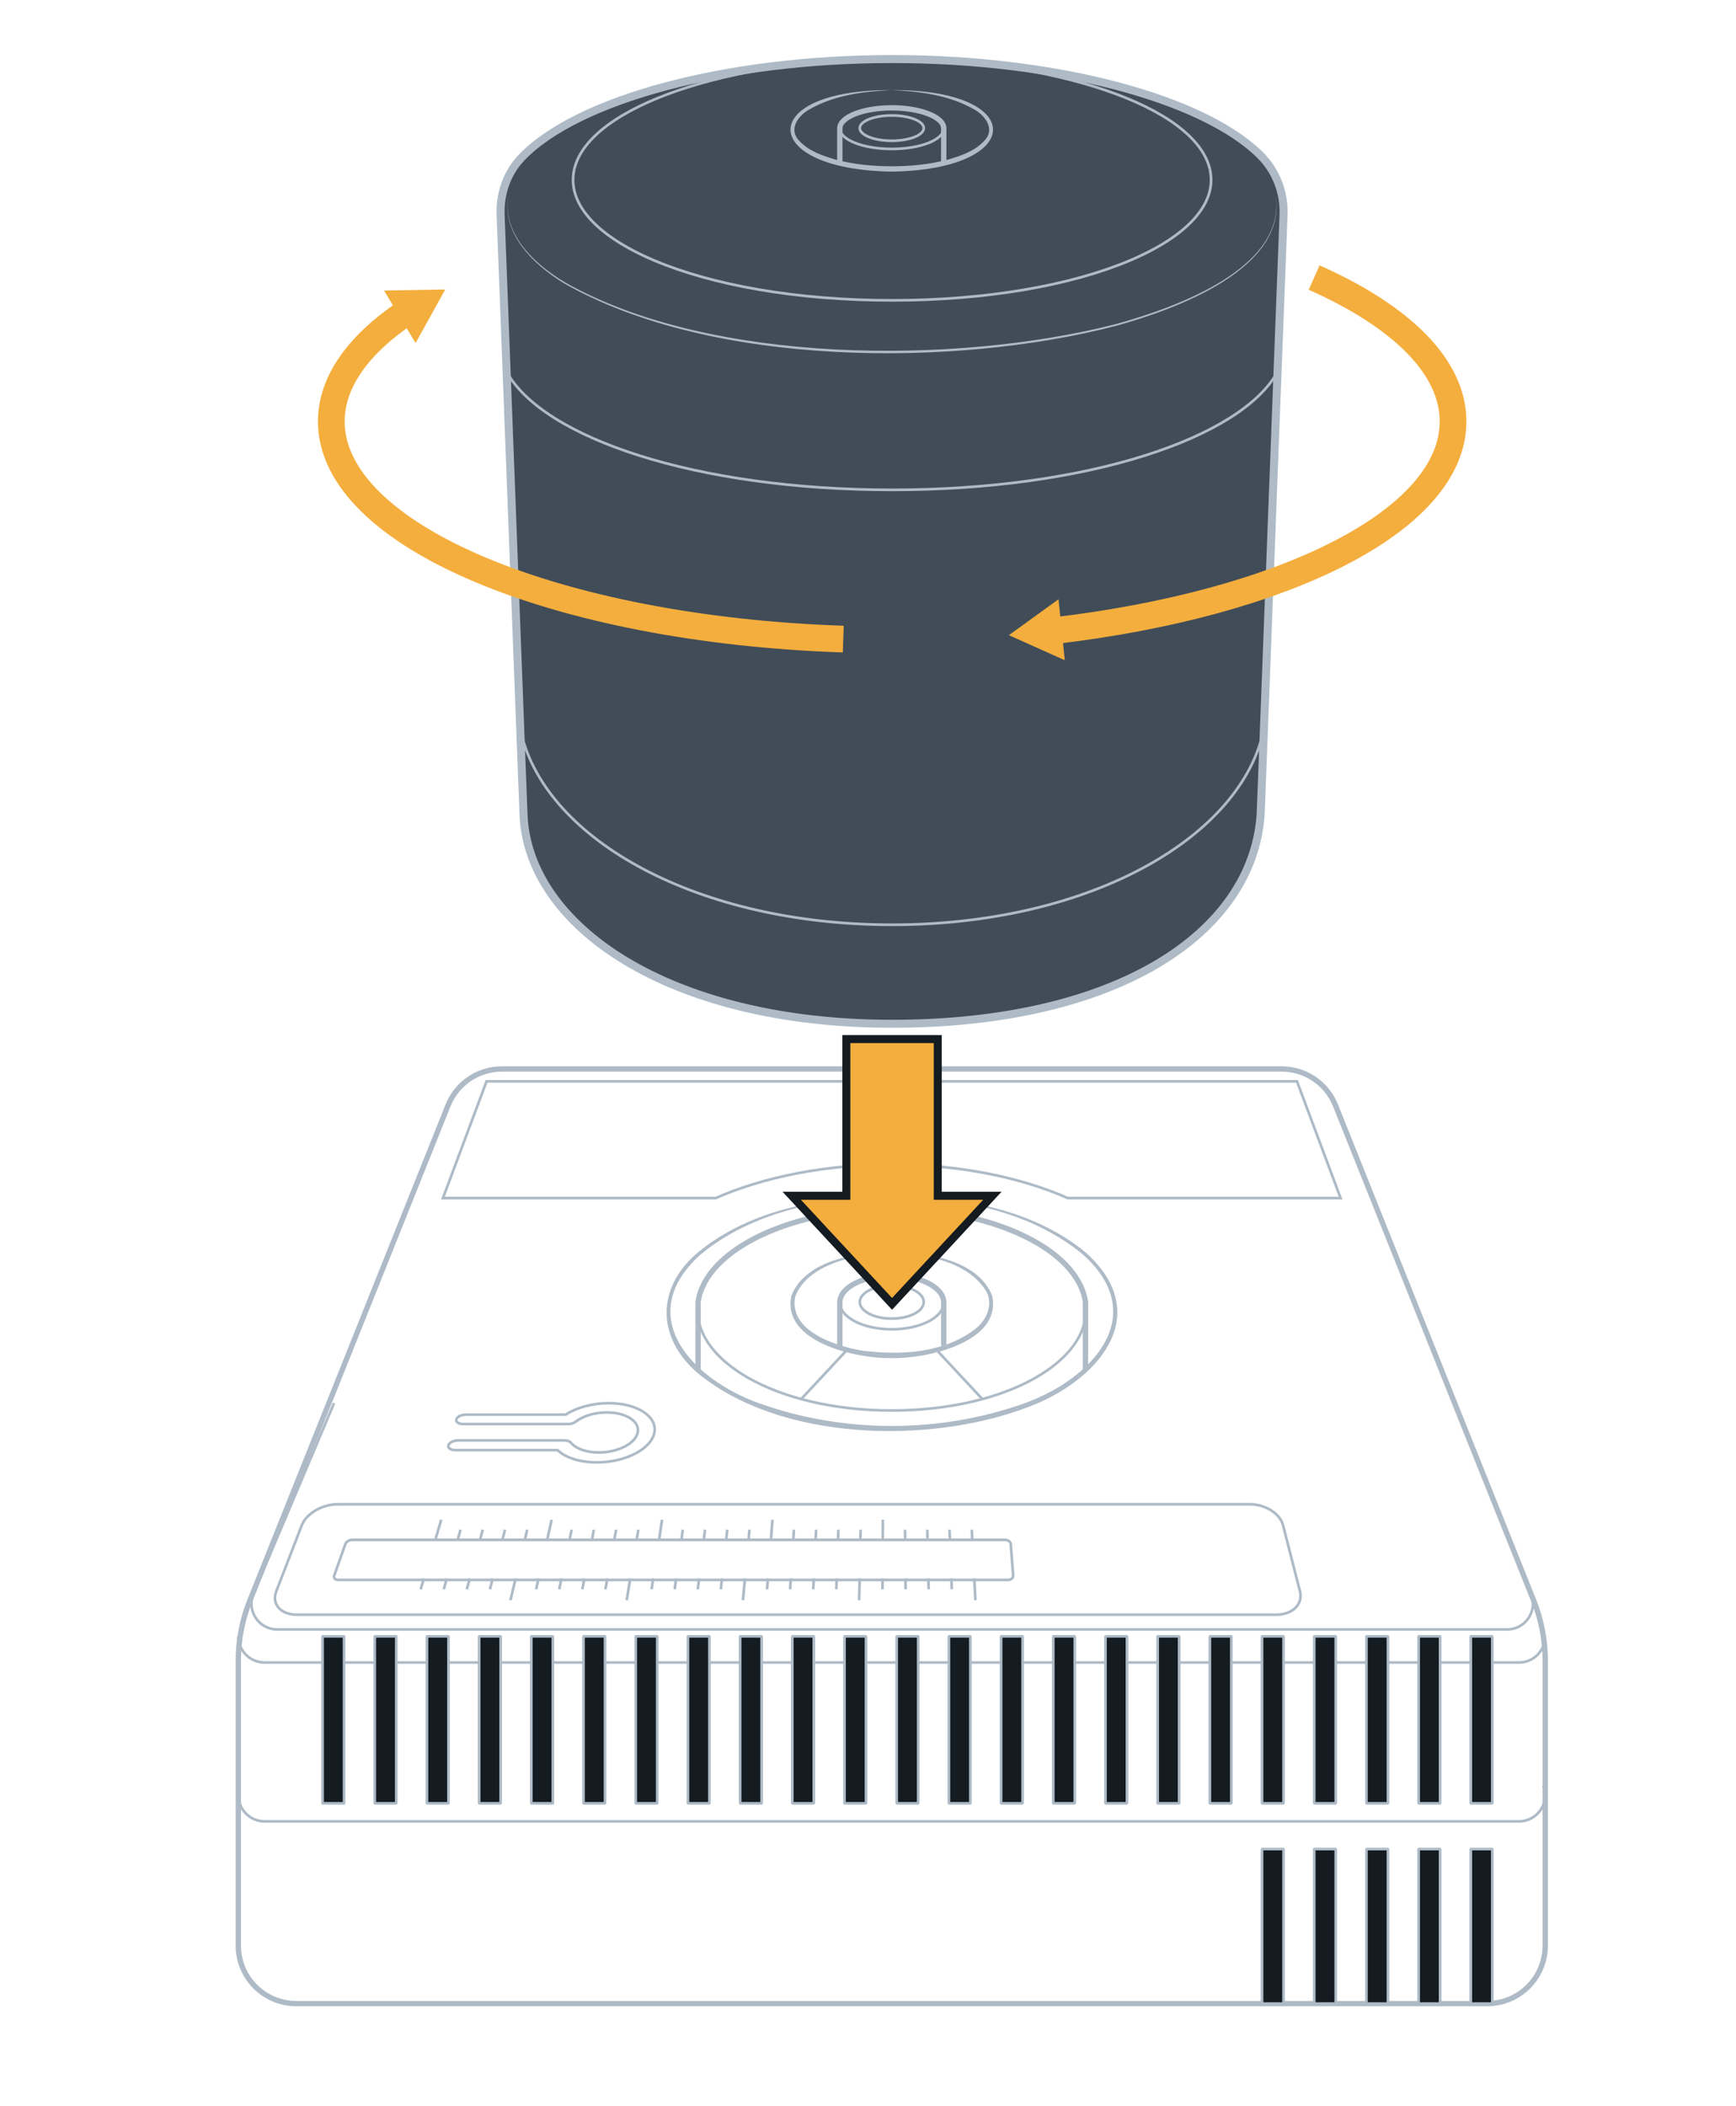 <?xml version="1.0" encoding="UTF-8"?><svg id="uuid-994e59a2-dd8d-4d21-98ff-cbc71172f9a2" xmlns="http://www.w3.org/2000/svg" width="325" height="394.119" xmlns:xlink="http://www.w3.org/1999/xlink" viewBox="0 0 325 394.119"><defs><clipPath id="uuid-7cd7df0b-299a-4ef9-ae9e-4cc117e3f227"><polygon points="1015 228.974 696.696 228.974 702.558 10.88 1013.548 5.683 1015 228.974" style="fill:none;"/></clipPath></defs><path d="m46.775,299.574l37.105-92.689c1.648-4.117,5.637-6.817,10.072-6.817h145.997c4.435,0,8.423,2.7,10.072,6.817l37.105,92.689c1.426,3.562,2.159,7.364,2.159,11.202v53.369c0,5.992-4.857,10.849-10.849,10.849H55.465c-5.992,0-10.849-4.857-10.849-10.849v-53.369c0-3.837.733-7.639,2.159-11.202Z" style="fill:none; stroke:#aebbc7; stroke-miterlimit:10;"/><path d="m203.208,256.47v-12.819c-1.487-9.939-17.673-17.417-36.258-17.417s-34.77,7.478-36.258,17.417v12.818" style="fill:none; stroke:#aebbc7; stroke-miterlimit:10;"/><path d="m166.95,223.856c12.611.074,26.254,2.292,36.281,10.538,13.225,11.828,2.082,24.296-11.034,29.059-18.23,6.875-46.106,6.35-61.619-6.499-7.704-6.623-7.738-16.006.09-22.561,10.028-8.248,23.67-10.464,36.282-10.538-12.553.31-26.009,2.792-35.864,11.011-12.64,11.446-1.567,23.239,10.946,27.739,15.827,5.702,34.008,5.703,49.836.001,12.489-4.491,23.602-16.287,10.947-27.742-9.856-8.22-23.311-10.699-35.865-11.01h0Z" style="fill:#aebbc7;"/><path d="m91.089,202.387l-8.164,21.847h51.065c8.924-3.929,20.485-6.286,32.96-6.286s24.036,2.357,32.96,6.286h51.065l-8.164-21.847H91.089Z" style="fill:none; stroke:#aebbc7; stroke-miterlimit:10; stroke-width:.5px;"/><path d="m166.95,234.377c6.387-.063,16.167,1.395,18.797,8.159,1.854,8.739-12.387,11.795-18.797,11.656-6.41.143-20.654-2.92-18.799-11.657,2.627-6.764,12.414-8.223,18.799-8.159-6.061.262-15.747,1.966-18.092,8.358-1.177,6.39,7.526,9.196,12.495,10.035,7.199.947,15.489.514,21.378-4.165,2.121-1.722,3.276-4.667,1.795-7.102-3.547-5.494-11.465-6.799-17.576-7.126h0Z" style="fill:#aebbc7;"/><path d="m176.678,251.902v-8.252c-.11-2.749-4.464-4.932-9.727-4.932s-9.617,2.183-9.727,4.932v8.633" style="fill:none; stroke:#aebbc7; stroke-miterlimit:10;"/><path d="m172.939,243.651c.043,1.724-2.638,3.14-5.988,3.14s-6.031-1.416-5.988-3.14c.042-1.7,2.723-3.06,5.988-3.06s5.946,1.361,5.988,3.06Z" style="fill:none; stroke:#aebbc7; stroke-miterlimit:10; stroke-width:.5px;"/><line x1="160.699" y1="234.94" x2="153.796" y2="227.53" style="fill:none; stroke:#aebbc7; stroke-miterlimit:10; stroke-width:.5px;"/><line x1="173.202" y1="234.94" x2="180.105" y2="227.53" style="fill:none; stroke:#aebbc7; stroke-miterlimit:10; stroke-width:.5px;"/><line x1="175.11" y1="252.41" x2="183.882" y2="261.826" style="fill:none; stroke:#aebbc7; stroke-miterlimit:10; stroke-width:.5px;"/><line x1="158.791" y1="252.41" x2="150.019" y2="261.826" style="fill:none; stroke:#aebbc7; stroke-miterlimit:10; stroke-width:.5px;"/><path d="m234.007,281.539H63.202c-2.866,0-5.861,1.742-6.702,3.92l-4.771,12.359c-.93,2.408.799,4.388,3.875,4.388h183.315c3.076,0,5.062-1.981,4.445-4.388l-3.164-12.359c-.558-2.178-3.327-3.92-6.192-3.92Z" style="fill:none; stroke:#aebbc7; stroke-miterlimit:10; stroke-width:.5px;"/><path d="m188.151,288.202h-122.206c-.558,0-1.132.345-1.283.773l-2.089,5.915c-.158.446.178.809.751.809h125.377c.573,0,1.009-.363.974-.809l-.455-5.915c-.033-.427-.512-.773-1.07-.773Z" style="fill:none; stroke:#aebbc7; stroke-miterlimit:10; stroke-width:.5px;"/><path d="m111.732,273.701c-3.137,0-5.83-.853-7.351-2.293h-19.129c-.874,0-1.456-.411-1.302-.916.154-.503.982-.91,1.85-.91h19.831c.546,0,1.016.164,1.243.433.961,1.143,2.92,1.83,5.231,1.83,3.651,0,6.925-1.718,7.293-3.8.363-2.05-2.234-3.695-5.785-3.695-2.248,0-4.44.653-5.871,1.754-.341.262-.878.421-1.417.421h-19.606c-.858,0-1.432-.397-1.283-.884.149-.486.96-.878,1.812-.878h18.661c2.1-1.357,5.043-2.147,8.053-2.147,5.215,0,9.06,2.408,8.561,5.429-.511,3.09-5.358,5.657-10.792,5.657Z" style="fill:none; stroke:#aebbc7; stroke-miterlimit:10; stroke-width:.5px;"/><line x1="81.493" y1="288.202" x2="82.605" y2="284.443" style="fill:none; stroke:#aebbc7; stroke-miterlimit:10; stroke-width:.5px;"/><line x1="85.681" y1="288.202" x2="86.214" y2="286.31" style="fill:none; stroke:#aebbc7; stroke-miterlimit:10; stroke-width:.5px;"/><line x1="89.87" y1="288.202" x2="90.375" y2="286.31" style="fill:none; stroke:#aebbc7; stroke-miterlimit:10; stroke-width:.5px;"/><line x1="94.059" y1="288.202" x2="94.536" y2="286.31" style="fill:none; stroke:#aebbc7; stroke-miterlimit:10; stroke-width:.5px;"/><line x1="98.248" y1="288.202" x2="98.697" y2="286.31" style="fill:none; stroke:#aebbc7; stroke-miterlimit:10; stroke-width:.5px;"/><line x1="102.436" y1="288.202" x2="103.276" y2="284.443" style="fill:none; stroke:#aebbc7; stroke-miterlimit:10; stroke-width:.5px;"/><line x1="106.625" y1="288.202" x2="107.02" y2="286.31" style="fill:none; stroke:#aebbc7; stroke-miterlimit:10; stroke-width:.5px;"/><line x1="110.814" y1="288.202" x2="111.181" y2="286.31" style="fill:none; stroke:#aebbc7; stroke-miterlimit:10; stroke-width:.5px;"/><line x1="115.002" y1="288.202" x2="115.342" y2="286.31" style="fill:none; stroke:#aebbc7; stroke-miterlimit:10; stroke-width:.5px;"/><line x1="119.191" y1="288.202" x2="119.504" y2="286.31" style="fill:none; stroke:#aebbc7; stroke-miterlimit:10; stroke-width:.5px;"/><line x1="123.38" y1="288.202" x2="123.947" y2="284.443" style="fill:none; stroke:#aebbc7; stroke-miterlimit:10; stroke-width:.5px;"/><line x1="127.568" y1="288.202" x2="127.826" y2="286.31" style="fill:none; stroke:#aebbc7; stroke-miterlimit:10; stroke-width:.5px;"/><line x1="131.757" y1="288.202" x2="131.987" y2="286.31" style="fill:none; stroke:#aebbc7; stroke-miterlimit:10; stroke-width:.5px;"/><line x1="135.946" y1="288.202" x2="136.149" y2="286.31" style="fill:none; stroke:#aebbc7; stroke-miterlimit:10; stroke-width:.5px;"/><line x1="140.134" y1="288.202" x2="140.31" y2="286.31" style="fill:none; stroke:#aebbc7; stroke-miterlimit:10; stroke-width:.5px;"/><line x1="144.323" y1="288.202" x2="144.617" y2="284.443" style="fill:none; stroke:#aebbc7; stroke-miterlimit:10; stroke-width:.5px;"/><line x1="148.512" y1="288.202" x2="148.632" y2="286.31" style="fill:none; stroke:#aebbc7; stroke-miterlimit:10; stroke-width:.5px;"/><line x1="152.7" y1="288.202" x2="152.794" y2="286.31" style="fill:none; stroke:#aebbc7; stroke-miterlimit:10; stroke-width:.5px;"/><line x1="156.889" y1="288.202" x2="156.955" y2="286.31" style="fill:none; stroke:#aebbc7; stroke-miterlimit:10; stroke-width:.5px;"/><line x1="161.078" y1="288.202" x2="161.116" y2="286.31" style="fill:none; stroke:#aebbc7; stroke-miterlimit:10; stroke-width:.5px;"/><line x1="165.266" y1="288.202" x2="165.288" y2="284.443" style="fill:none; stroke:#aebbc7; stroke-miterlimit:10; stroke-width:.5px;"/><line x1="169.455" y1="288.202" x2="169.439" y2="286.31" style="fill:none; stroke:#aebbc7; stroke-miterlimit:10; stroke-width:.5px;"/><line x1="173.644" y1="288.202" x2="173.6" y2="286.31" style="fill:none; stroke:#aebbc7; stroke-miterlimit:10; stroke-width:.5px;"/><line x1="177.833" y1="288.202" x2="177.761" y2="286.31" style="fill:none; stroke:#aebbc7; stroke-miterlimit:10; stroke-width:.5px;"/><line x1="182.021" y1="288.202" x2="181.923" y2="286.31" style="fill:none; stroke:#aebbc7; stroke-miterlimit:10; stroke-width:.5px;"/><line x1="182.399" y1="295.437" x2="182.61" y2="299.492" style="fill:none; stroke:#aebbc7; stroke-miterlimit:10; stroke-width:.5px;"/><line x1="178.105" y1="295.437" x2="178.181" y2="297.45" style="fill:none; stroke:#aebbc7; stroke-miterlimit:10; stroke-width:.5px;"/><line x1="173.811" y1="295.437" x2="173.858" y2="297.45" style="fill:none; stroke:#aebbc7; stroke-miterlimit:10; stroke-width:.5px;"/><line x1="169.518" y1="295.437" x2="169.535" y2="297.45" style="fill:none; stroke:#aebbc7; stroke-miterlimit:10; stroke-width:.5px;"/><line x1="165.224" y1="295.437" x2="165.213" y2="297.45" style="fill:none; stroke:#aebbc7; stroke-miterlimit:10; stroke-width:.5px;"/><line x1="160.931" y1="295.437" x2="160.848" y2="299.492" style="fill:none; stroke:#aebbc7; stroke-miterlimit:10; stroke-width:.5px;"/><line x1="156.637" y1="295.437" x2="156.567" y2="297.45" style="fill:none; stroke:#aebbc7; stroke-miterlimit:10; stroke-width:.5px;"/><line x1="152.343" y1="295.437" x2="152.244" y2="297.45" style="fill:none; stroke:#aebbc7; stroke-miterlimit:10; stroke-width:.5px;"/><line x1="148.05" y1="295.437" x2="147.921" y2="297.45" style="fill:none; stroke:#aebbc7; stroke-miterlimit:10; stroke-width:.5px;"/><line x1="143.756" y1="295.437" x2="143.598" y2="297.45" style="fill:none; stroke:#aebbc7; stroke-miterlimit:10; stroke-width:.5px;"/><line x1="139.463" y1="295.437" x2="139.086" y2="299.492" style="fill:none; stroke:#aebbc7; stroke-miterlimit:10; stroke-width:.5px;"/><line x1="135.169" y1="295.437" x2="134.953" y2="297.45" style="fill:none; stroke:#aebbc7; stroke-miterlimit:10; stroke-width:.5px;"/><line x1="130.875" y1="295.437" x2="130.63" y2="297.45" style="fill:none; stroke:#aebbc7; stroke-miterlimit:10; stroke-width:.5px;"/><line x1="126.582" y1="295.437" x2="126.307" y2="297.45" style="fill:none; stroke:#aebbc7; stroke-miterlimit:10; stroke-width:.5px;"/><line x1="122.288" y1="295.437" x2="121.984" y2="297.45" style="fill:none; stroke:#aebbc7; stroke-miterlimit:10; stroke-width:.5px;"/><line x1="117.995" y1="295.437" x2="117.324" y2="299.492" style="fill:none; stroke:#aebbc7; stroke-miterlimit:10; stroke-width:.5px;"/><line x1="113.701" y1="295.437" x2="113.339" y2="297.45" style="fill:none; stroke:#aebbc7; stroke-miterlimit:10; stroke-width:.5px;"/><line x1="109.407" y1="295.437" x2="109.016" y2="297.45" style="fill:none; stroke:#aebbc7; stroke-miterlimit:10; stroke-width:.5px;"/><line x1="105.114" y1="295.437" x2="104.693" y2="297.45" style="fill:none; stroke:#aebbc7; stroke-miterlimit:10; stroke-width:.5px;"/><line x1="100.82" y1="295.437" x2="100.37" y2="297.45" style="fill:none; stroke:#aebbc7; stroke-miterlimit:10; stroke-width:.5px;"/><line x1="96.526" y1="295.437" x2="95.562" y2="299.492" style="fill:none; stroke:#aebbc7; stroke-miterlimit:10; stroke-width:.5px;"/><line x1="92.233" y1="295.437" x2="91.725" y2="297.45" style="fill:none; stroke:#aebbc7; stroke-miterlimit:10; stroke-width:.5px;"/><line x1="87.939" y1="295.437" x2="87.402" y2="297.45" style="fill:none; stroke:#aebbc7; stroke-miterlimit:10; stroke-width:.5px;"/><line x1="83.646" y1="295.437" x2="83.079" y2="297.45" style="fill:none; stroke:#aebbc7; stroke-miterlimit:10; stroke-width:.5px;"/><line x1="79.352" y1="295.437" x2="78.756" y2="297.45" style="fill:none; stroke:#aebbc7; stroke-miterlimit:10; stroke-width:.5px;"/><path d="m176.678,243.651c.113,2.813-4.241,5.141-9.727,5.141s-9.84-2.329-9.727-5.141" style="fill:none; stroke:#aebbc7; stroke-miterlimit:10; stroke-width:.5px;"/><path d="m203.208,243.651c1.62,10.827-14.552,20.341-36.258,20.341s-37.878-9.514-36.258-20.341" style="fill:none; stroke:#aebbc7; stroke-miterlimit:10; stroke-width:.5px;"/><path d="m277.792,276.258l8.842,22.088c1.269,3.171-1.066,6.621-4.481,6.621H51.899c-3.456,0-5.792-3.525-4.445-6.707l15.08-35.645" style="fill:none; stroke:#aebbc7; stroke-miterlimit:10; stroke-width:.5px;"/><path d="m288.927,334.138c1.294,3.233-1.087,6.752-4.57,6.752H49.544c-2.825,0-4.916-2.309-4.928-4.897" style="fill:none; stroke:#aebbc7; stroke-miterlimit:10; stroke-width:.5px;"/><path d="m289.194,307.168c-.43,2.199-2.353,3.988-4.837,3.988H49.544c-2.825,0-4.916-2.309-4.928-4.897" style="fill:none; stroke:#aebbc7; stroke-miterlimit:10; stroke-width:.5px;"/><rect x="60.389" y="306.258" width="4.027" height="31.256" rx=".063" ry=".063" style="fill:#141b21; stroke:#aebbc7; stroke-miterlimit:10; stroke-width:.5px;"/><rect x="70.16" y="306.258" width="4.027" height="31.256" rx=".063" ry=".063" style="fill:#141b21; stroke:#aebbc7; stroke-miterlimit:10; stroke-width:.5px;"/><rect x="79.931" y="306.258" width="4.027" height="31.256" rx=".063" ry=".063" style="fill:#141b21; stroke:#aebbc7; stroke-miterlimit:10; stroke-width:.5px;"/><rect x="89.702" y="306.258" width="4.027" height="31.256" rx=".063" ry=".063" style="fill:#141b21; stroke:#aebbc7; stroke-miterlimit:10; stroke-width:.5px;"/><rect x="99.473" y="306.258" width="4.027" height="31.256" rx=".063" ry=".063" style="fill:#141b21; stroke:#aebbc7; stroke-miterlimit:10; stroke-width:.5px;"/><rect x="109.244" y="306.258" width="4.027" height="31.256" rx=".063" ry=".063" style="fill:#141b21; stroke:#aebbc7; stroke-miterlimit:10; stroke-width:.5px;"/><rect x="119.015" y="306.258" width="4.027" height="31.256" rx=".063" ry=".063" style="fill:#141b21; stroke:#aebbc7; stroke-miterlimit:10; stroke-width:.5px;"/><rect x="128.786" y="306.258" width="4.027" height="31.256" rx=".063" ry=".063" style="fill:#141b21; stroke:#aebbc7; stroke-miterlimit:10; stroke-width:.5px;"/><rect x="138.558" y="306.258" width="4.027" height="31.256" rx=".063" ry=".063" style="fill:#141b21; stroke:#aebbc7; stroke-miterlimit:10; stroke-width:.5px;"/><rect x="148.328" y="306.258" width="4.027" height="31.256" rx=".063" ry=".063" style="fill:#141b21; stroke:#aebbc7; stroke-miterlimit:10; stroke-width:.5px;"/><rect x="158.1" y="306.258" width="4.027" height="31.256" rx=".063" ry=".063" style="fill:#141b21; stroke:#aebbc7; stroke-miterlimit:10; stroke-width:.5px;"/><rect x="167.871" y="306.258" width="4.027" height="31.256" rx=".063" ry=".063" style="fill:#141b21; stroke:#aebbc7; stroke-miterlimit:10; stroke-width:.5px;"/><rect x="177.642" y="306.258" width="4.027" height="31.256" rx=".063" ry=".063" style="fill:#141b21; stroke:#aebbc7; stroke-miterlimit:10; stroke-width:.5px;"/><rect x="187.413" y="306.258" width="4.027" height="31.256" rx=".063" ry=".063" style="fill:#141b21; stroke:#aebbc7; stroke-miterlimit:10; stroke-width:.5px;"/><rect x="197.184" y="306.258" width="4.027" height="31.256" rx=".063" ry=".063" style="fill:#141b21; stroke:#aebbc7; stroke-miterlimit:10; stroke-width:.5px;"/><rect x="206.955" y="306.258" width="4.027" height="31.256" rx=".063" ry=".063" style="fill:#141b21; stroke:#aebbc7; stroke-miterlimit:10; stroke-width:.5px;"/><rect x="216.726" y="306.258" width="4.027" height="31.256" rx=".063" ry=".063" style="fill:#141b21; stroke:#aebbc7; stroke-miterlimit:10; stroke-width:.5px;"/><rect x="226.497" y="306.258" width="4.027" height="31.256" rx=".063" ry=".063" style="fill:#141b21; stroke:#aebbc7; stroke-miterlimit:10; stroke-width:.5px;"/><rect x="236.268" y="306.258" width="4.027" height="31.256" rx=".063" ry=".063" style="fill:#141b21; stroke:#aebbc7; stroke-miterlimit:10; stroke-width:.5px;"/><rect x="246.039" y="306.258" width="4.027" height="31.256" rx=".063" ry=".063" style="fill:#141b21; stroke:#aebbc7; stroke-miterlimit:10; stroke-width:.5px;"/><rect x="255.81" y="306.258" width="4.027" height="31.256" rx=".063" ry=".063" style="fill:#141b21; stroke:#aebbc7; stroke-miterlimit:10; stroke-width:.5px;"/><rect x="265.581" y="306.258" width="4.027" height="31.256" rx=".063" ry=".063" style="fill:#141b21; stroke:#aebbc7; stroke-miterlimit:10; stroke-width:.5px;"/><rect x="275.352" y="306.258" width="4.027" height="31.256" rx=".063" ry=".063" style="fill:#141b21; stroke:#aebbc7; stroke-miterlimit:10; stroke-width:.5px;"/><rect x="236.268" y="346.073" width="4.027" height="28.921" rx=".06" ry=".06" style="fill:#141b21; stroke:#aebbc7; stroke-miterlimit:10; stroke-width:.5px;"/><rect x="246.039" y="346.073" width="4.027" height="28.921" rx=".06" ry=".06" style="fill:#141b21; stroke:#aebbc7; stroke-miterlimit:10; stroke-width:.5px;"/><rect x="255.81" y="346.073" width="4.027" height="28.921" rx=".06" ry=".06" style="fill:#141b21; stroke:#aebbc7; stroke-miterlimit:10; stroke-width:.5px;"/><rect x="265.581" y="346.073" width="4.027" height="28.921" rx=".06" ry=".06" style="fill:#141b21; stroke:#aebbc7; stroke-miterlimit:10; stroke-width:.5px;"/><rect x="275.352" y="346.073" width="4.027" height="28.921" rx=".06" ry=".06" style="fill:#141b21; stroke:#aebbc7; stroke-miterlimit:10; stroke-width:.5px;"/><path d="m167.009,11.05c30.559,0,58.093,7.298,68.892,17.961,2.983,2.946,4.555,7.029,4.395,11.219l-4.283,112.18c-1.541,22.431-27.172,39.202-69.004,39.202s-68.213-18.323-69.004-39.202l-4.284-112.203c-.15-3.93,1.175-7.829,3.887-10.677,10.421-10.944,38.35-18.479,69.401-18.479" style="fill:#404d59; stroke:#aebbc7; stroke-miterlimit:10; stroke-width:1.5px;"/><path d="m166.95,16.864c25.383-.15,25.162,14.868-0,15.258-25.17-.389-25.378-15.413 0-15.258-5.251.238-10.759.938-15.373,3.588-2.173,1.177-4.062,3.789-1.922,5.927,1.769,1.905,4.353,2.786,6.822,3.504,3.401.897,6.946,1.231,10.473,1.24,3.527-.007,7.072-.342,10.473-1.239,2.471-.718,5.051-1.601,6.823-3.504,2.134-2.139.26-4.75-1.923-5.929-4.614-2.651-10.121-3.35-15.373-3.587h0Z" style="fill:#aebbc7;"/><path d="m176.678,30.255v-6.305c-.11-2.1-4.464-3.768-9.727-3.768s-9.617,1.668-9.727,3.768v6.596" style="fill:none; stroke:#aebbc7; stroke-miterlimit:10;"/><path d="m172.939,23.95c.043,1.317-2.638,2.399-5.988,2.399s-6.031-1.082-5.988-2.399c.042-1.299,2.723-2.338,5.988-2.338s5.946,1.04,5.988,2.338Z" style="fill:none; stroke:#aebbc7; stroke-miterlimit:10; stroke-width:.5px;"/><path d="m176.678,23.95c.113,2.149-4.241,3.928-9.727,3.928s-9.84-1.779-9.727-3.928" style="fill:none; stroke:#aebbc7; stroke-miterlimit:10; stroke-width:.5px;"/><path d="m236.37,137.506v.011c-4.9,19.745-32.99,35.564-69.36,35.564-36.4,0-64.5-15.842-69.37-35.61v-.011" style="fill:none; stroke:#aebbc7; stroke-miterlimit:10; stroke-width:.5px;"/><path d="m107.528,31.623c2.786-11.794,29.314-20.574,59.481-20.574" style="fill:none; stroke:#aebbc7; stroke-miterlimit:10; stroke-width:.5px;"/><path d="m226.489,31.623c3.074,13.013-23.422,24.592-59.481,24.592s-62.555-11.579-59.481-24.592" style="fill:none; stroke:#aebbc7; stroke-miterlimit:10; stroke-width:.5px;"/><path d="m167.009,11.05c30.166,0,56.695,8.78,59.481,20.574" style="fill:none; stroke:#aebbc7; stroke-miterlimit:10; stroke-width:.5px;"/><path d="m94.84,69.583c6.84,12.4,35.5,22.1,72.17,22.1s65.33-9.71,72.17-22.1" style="fill:none; stroke:#aebbc7; stroke-miterlimit:10; stroke-width:.5px;"/><path d="m238.748,36.181c2.715,14.193-19.143,21.862-29.858,24.82-30.25,7.831-75.632,7.766-103.258-7.954-5.743-3.496-12.071-9.496-10.329-16.866-1.646,7.36,4.702,13.241,10.458,16.657,27.203,15.445,73.183,15.435,103.043,7.844,10.7-2.944,32.481-10.398,29.944-24.501h0Z" style="fill:#aebbc7;"/><path d="m157.867,119.613c-53.702-1.807-95.843-19.352-95.843-40.73,0-7.491,5.174-14.511,14.207-20.549" style="fill:none; stroke:#f4ae3d; stroke-miterlimit:10; stroke-width:5px;"/><polygon points="77.803 64.205 83.362 54.175 71.896 54.375 77.803 64.205" style="fill:#f4ae3d;"/><path d="m246.022,51.949c16.191,7.194,26.006,16.618,26.006,26.934,0,18.512-31.598,34.15-74.94,39.184" style="fill:none; stroke:#f4ae3d; stroke-miterlimit:10; stroke-width:5px;"/><polygon points="198.166 112.16 188.875 118.88 199.34 123.568 198.166 112.16" style="fill:#f4ae3d;"/><polygon points="158.448 194.474 158.448 223.799 148.22 223.799 167.003 244.035 185.785 223.799 175.558 223.799 175.558 194.474 158.448 194.474" style="fill:#f4ae3d; stroke:#141b21; stroke-miterlimit:10; stroke-width:1.5px;"/><g style="clip-path:url(#uuid-7cd7df0b-299a-4ef9-ae9e-4cc117e3f227);"><path d="m396.943,446.969c-60.187-87.528-97.704-192.304-97.753-299.108-.925-105.813,42.018-216.627,131.905-277.321,137.426-95.089,323.685-44.116,443.367,56.82,142.044,117.855,232.157,311.213,197.249,496.443-32.934,172.164-181.148,274.049-353.721,242.973-132.034-23.389-246.184-110.775-321.047-219.807,74.969,108.877,189.206,195.967,321.139,219.277,172.176,30.904,320.072-70.704,352.851-242.598,34.758-184.95-55.388-377.81-197.05-495.584-119.355-100.765-305.252-151.809-442.413-56.977-89.757,60.561-132.637,171.133-131.792,276.775-.116,106.727,37.243,211.535,97.266,299.106h0Z" style="fill:#687581;"/><ellipse cx="676.877" cy="254.592" rx="424.135" ry="544.659" transform="translate(-25.165 428.135) rotate(-34.498)" style="fill:none; stroke:#687581; stroke-miterlimit:10; stroke-width:.5px;"/><ellipse cx="709.338" cy="232.284" rx="521.905" ry="670.212" transform="translate(-6.822 442.597) rotate(-34.498)" style="fill:none; stroke:#687581; stroke-miterlimit:10; stroke-width:.5px;"/><path d="m311.981-376.921C54.255-199.806,29.707,212.073,257.152,543.036c227.445,330.963,620.753,455.682,878.479,278.567l173.953-119.544c257.726-177.115,282.274-588.993,54.83-919.956-227.445-330.963-620.753-455.682-878.479-278.567l-173.953,119.544Z" style="fill:none; stroke:#687581; stroke-miterlimit:10;"/><path d="m311.981-376.921c257.726-177.115,651.035-52.396,878.479,278.567,227.445,330.963,202.897,742.841-54.83,919.956" style="fill:none; stroke:#687581; stroke-miterlimit:10; stroke-width:.5px;"/></g></svg>
